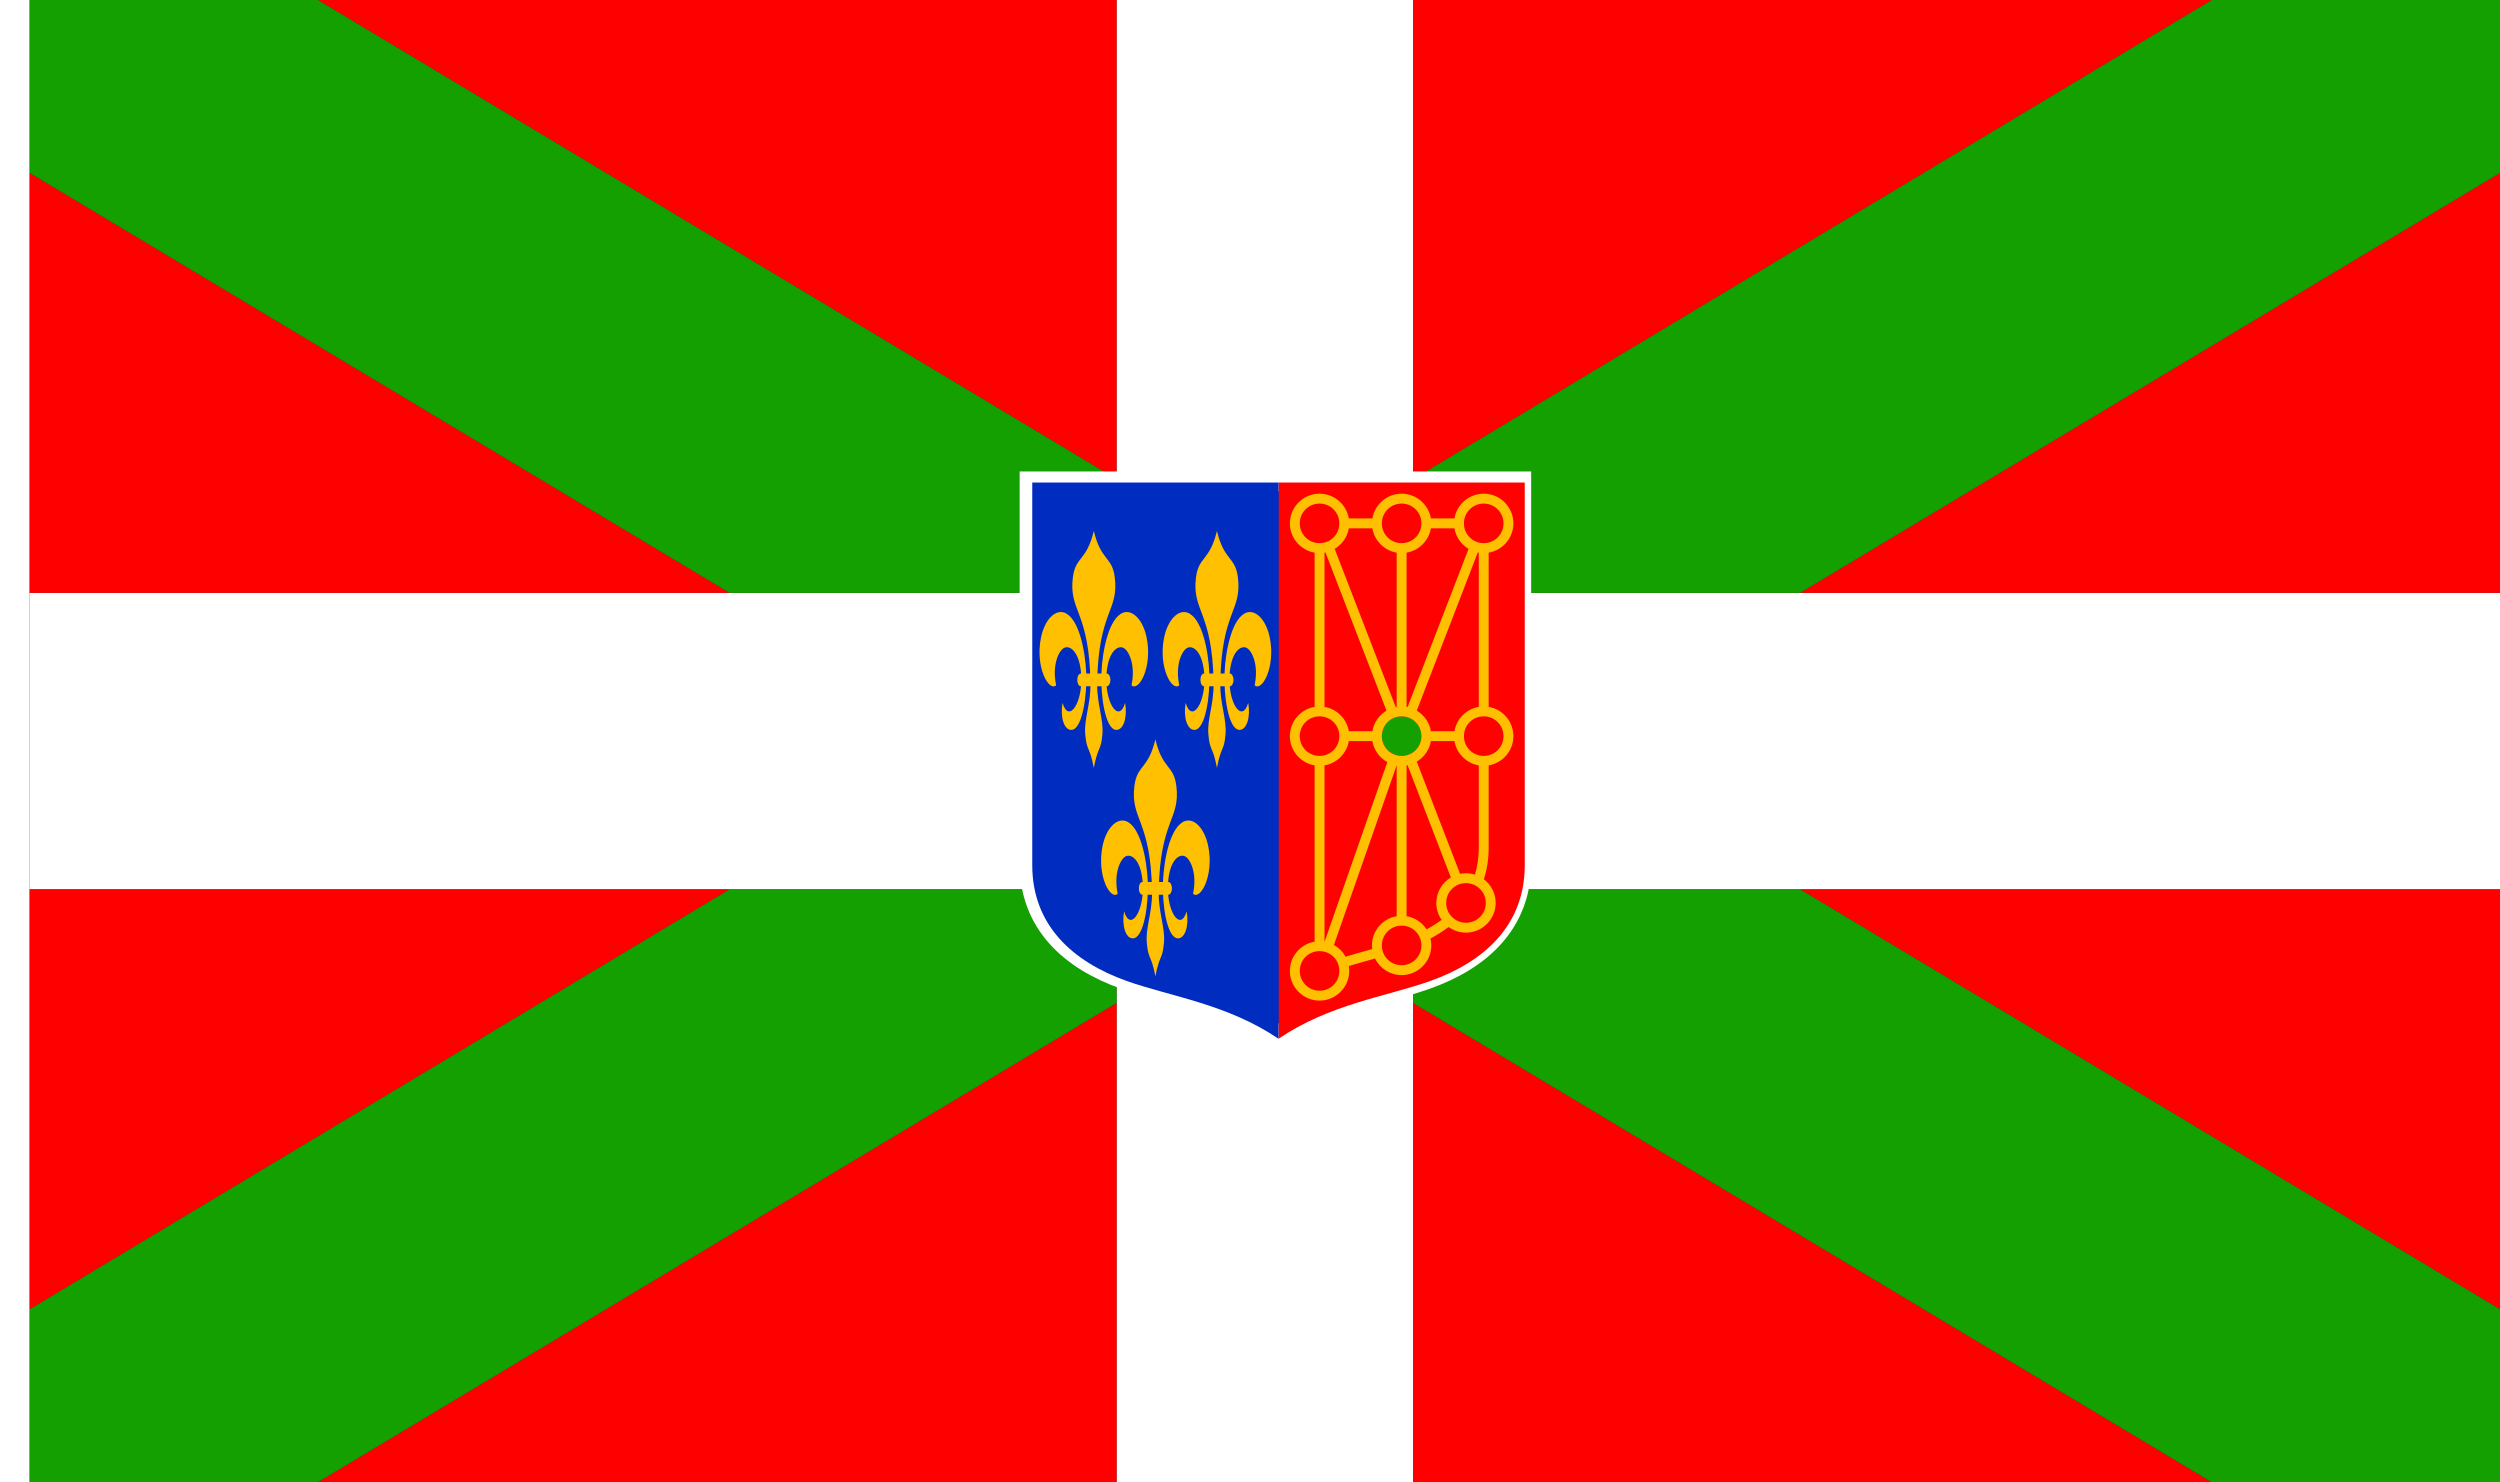 <?xml version="1.0" encoding="UTF-8" standalone="no"?>
<!-- Created with Inkscape (http://www.inkscape.org/) -->

<svg
   xmlns:dc="http://purl.org/dc/elements/1.1/"
   xmlns:cc="http://creativecommons.org/ns#"
   xmlns:rdf="http://www.w3.org/1999/02/22-rdf-syntax-ns#"
   xmlns:svg="http://www.w3.org/2000/svg"
   xmlns="http://www.w3.org/2000/svg"
   xmlns:sodipodi="http://sodipodi.sourceforge.net/DTD/sodipodi-0.dtd"
   xmlns:inkscape="http://www.inkscape.org/namespaces/inkscape"
   width="3036"
   height="1800"
   viewBox="0 0 803.275 476.25"
   version="1.1"
   id="svg8"
   inkscape:export-filename="C:\Users\厂永刄先生\Documents\GXI3CW2\JáÈŭcèŭ\Èŭmen\Fa\民舟.png"
   inkscape:export-xdpi="96"
   inkscape:export-ydpi="96"
   inkscape:version="0.92.4 (5da689c313, 2019-01-14)"
   sodipodi:docname="NV (MINHE2).svg">
  <rect x="0" y="0" width="803.275" height="476.25" fill="#333333" stroke="none"/>
  <defs
     id="defs2" />
  <sodipodi:namedview
     id="base"
     pagecolor="#ffffff"
     bordercolor="#666666"
     borderopacity="1.0"
     inkscape:pageopacity="0.0"
     inkscape:pageshadow="2"
     inkscape:zoom="0.29380764"
     inkscape:cx="1052.7707"
     inkscape:cy="713.49821"
     inkscape:document-units="px"
     inkscape:current-layer="layer1"
     showgrid="false"
     units="px"
     fit-margin-top="0"
     fit-margin-left="0"
     fit-margin-right="0"
     fit-margin-bottom="0"
     inkscape:showpageshadow="false"
     inkscape:snap-intersection-paths="false"
     inkscape:object-paths="false"
     inkscape:pagecheckerboard="true"
     inkscape:snap-smooth-nodes="false"
     inkscape:window-width="1920"
     inkscape:window-height="1051"
     inkscape:window-x="-9"
     inkscape:window-y="-9"
     inkscape:window-maximized="1"
     inkscape:object-nodes="true"
     inkscape:snap-nodes="true"
     showguides="false" />
  <g
     inkscape:label="レイヤー 1"
     inkscape:groupmode="layer"
     id="layer1"
     transform="translate(112.335,-299.268)">
    <path
       style="fill:#ffffff;fill-opacity:1;stroke:none;stroke-width:0.512px;stroke-linecap:butt;stroke-linejoin:miter;stroke-opacity:1"
       d="m -102.81,299.268 h -9.525 v 476.25 h 9.525 z"
       id="path1079"
       inkscape:connector-curvature="0"
       sodipodi:nodetypes="ccccc" />
    <path
       style="fill:#ffffff;fill-opacity:1;stroke:none;stroke-width:1.206px;stroke-linecap:butt;stroke-linejoin:miter;stroke-opacity:1"
       d="m 690.94,489.768 h -349.25 v -190.5 h -95.25 v 190.5 h -349.25 v 95.25 h 349.25 v 190.5 h 95.25 v -190.5 h 349.25 z"
       id="path814"
       inkscape:connector-curvature="0"
       sodipodi:nodetypes="ccccccccccccc" />
    <path
       sodipodi:nodetypes="cccc"
       inkscape:connector-curvature="0"
       id="path822"
       d="M -10.243,299.268 H 246.44 v 154.01 z"
       style="fill:#ff0000;fill-opacity:1;stroke:none;stroke-width:2.697px;stroke-linecap:butt;stroke-linejoin:miter;stroke-opacity:1" />
    <path
       style="fill:#ff0000;fill-opacity:1;stroke:none;stroke-width:2.697px;stroke-linecap:butt;stroke-linejoin:miter;stroke-opacity:1"
       d="m -102.81,354.807 224.934,134.961 h -224.934 z"
       id="path827"
       inkscape:connector-curvature="0"
       sodipodi:nodetypes="cccc" />
    <path
       sodipodi:nodetypes="ccccccc"
       inkscape:connector-curvature="0"
       id="path829"
       d="m -102.81,354.807 224.934,134.961 124.316,0 0,-36.49 -256.684,-154.01 h -92.566 z"
       style="fill:#13a000;fill-opacity:1;stroke:none;stroke-width:2.697px;stroke-linecap:butt;stroke-linejoin:miter;stroke-opacity:1" />
    <path
       style="fill:#ff0000;fill-opacity:1;stroke:none;stroke-width:2.697px;stroke-linecap:butt;stroke-linejoin:miter;stroke-opacity:1"
       d="m 598.374,299.268 h -256.683 v 154.01 z"
       id="path831"
       inkscape:connector-curvature="0"
       sodipodi:nodetypes="cccc" />
    <path
       sodipodi:nodetypes="cccc"
       inkscape:connector-curvature="0"
       id="path833"
       d="M 598.374,775.518 H 341.69 V 621.508 Z"
       style="fill:#ff0000;fill-opacity:1;stroke:none;stroke-width:2.697px;stroke-linecap:butt;stroke-linejoin:miter;stroke-opacity:1" />
    <path
       style="fill:#ff0000;fill-opacity:1;stroke:none;stroke-width:2.697px;stroke-linecap:butt;stroke-linejoin:miter;stroke-opacity:1"
       d="M -10.243,775.518 H 246.44 v -154.01 z"
       id="path835"
       inkscape:connector-curvature="0"
       sodipodi:nodetypes="cccc" />
    <path
       sodipodi:nodetypes="cccc"
       inkscape:connector-curvature="0"
       id="path837"
       d="M 690.94,354.807 466.006,489.768 H 690.94 Z"
       style="fill:#ff0000;fill-opacity:1;stroke:none;stroke-width:2.697px;stroke-linecap:butt;stroke-linejoin:miter;stroke-opacity:1" />
    <path
       style="fill:#ff0000;fill-opacity:1;stroke:none;stroke-width:2.697px;stroke-linecap:butt;stroke-linejoin:miter;stroke-opacity:1"
       d="M 690.94,719.978 466.006,585.018 h 224.934 z"
       id="path839"
       inkscape:connector-curvature="0"
       sodipodi:nodetypes="cccc" />
    <path
       sodipodi:nodetypes="cccc"
       inkscape:connector-curvature="0"
       id="path841"
       d="M -102.81,719.978 122.125,585.018 H -102.81 Z"
       style="fill:#ff0000;fill-opacity:1;stroke:none;stroke-width:2.697px;stroke-linecap:butt;stroke-linejoin:miter;stroke-opacity:1" />
    <path
       style="fill:#13a000;fill-opacity:1;stroke:none;stroke-width:2.697px;stroke-linecap:butt;stroke-linejoin:miter;stroke-opacity:1"
       d="M 690.94,354.807 466.006,489.768 H 341.69 v -36.49 l 256.683,-154.01 h 92.567 z"
       id="path843"
       inkscape:connector-curvature="0"
       sodipodi:nodetypes="ccccccc" />
    <path
       sodipodi:nodetypes="ccccccc"
       inkscape:connector-curvature="0"
       id="path845"
       d="M 690.94,719.978 466.006,585.018 H 341.69 v 36.49 l 256.683,154.01 h 92.567 z"
       style="fill:#13a000;fill-opacity:1;stroke:none;stroke-width:2.697px;stroke-linecap:butt;stroke-linejoin:miter;stroke-opacity:1" />
    <path
       style="fill:#13a000;fill-opacity:1;stroke:none;stroke-width:2.697px;stroke-linecap:butt;stroke-linejoin:miter;stroke-opacity:1"
       d="m -102.81,719.978 224.934,-134.961 h 124.316 v 36.49 l -256.683,154.01 h -92.567 z"
       id="path847"
       inkscape:connector-curvature="0"
       sodipodi:nodetypes="ccccccc" />
    <path
       sodipodi:nodetypes="csscsscc"
       inkscape:connector-curvature="0"
       id="path2414-2"
       d="m 218.47,453.938 v 122.855 c 0,19.192 12.954,30.984 30.432,37.163 14.09,4.981 32.218,7.378 48.565,18.492 16.347,-11.114 34.476,-13.511 48.565,-18.492 17.478,-6.178 30.432,-17.971 30.432,-37.163 V 453.938 Z"
       style="display:inline;fill:#002dc0;fill-opacity:1;stroke:#ffffff;stroke-width:6.35;stroke-linecap:round;stroke-linejoin:miter;stroke-miterlimit:4;stroke-dasharray:none;stroke-opacity:1" />
    <g
       transform="matrix(0.318,0,0,0.318,-334.089,258.529)"
       style="display:inline;opacity:1;fill:#ffffff;fill-opacity:1;stroke:none;stroke-width:1;stroke-linecap:round;stroke-linejoin:round;stroke-miterlimit:4;stroke-dasharray:none;stroke-opacity:1"
       id="g6543-1">
      <g
         transform="translate(149.556,545.44)"
         style="fill:#ffffff;fill-opacity:1;stroke:none;stroke-width:1;stroke-linecap:round;stroke-linejoin:round;stroke-miterlimit:4;stroke-dasharray:none;stroke-opacity:1"
         id="g2755">
        <path
           style="fill:#ff0101;fill-opacity:1;stroke:none;stroke-width:1;stroke-linecap:round;stroke-linejoin:round;stroke-miterlimit:4;stroke-dasharray:none;stroke-opacity:1"
           d="m 2088.409,70.192 v 386.775 c 0,60.446 -40.8,97.588 -95.85,117.048 -44.377,15.687 -101.474,23.236 -152.961,58.241 V 70.192 Z"
           id="path1167-5"
           inkscape:connector-curvature="0"
           sodipodi:nodetypes="cssccc" />
        <path
           style="color:#000000;font-style:normal;font-variant:normal;font-weight:normal;font-stretch:normal;font-size:medium;line-height:normal;font-family:sans-serif;font-variant-ligatures:normal;font-variant-position:normal;font-variant-caps:normal;font-variant-numeric:normal;font-variant-alternates:normal;font-feature-settings:normal;text-indent:0;text-align:start;text-decoration:none;text-decoration-line:none;text-decoration-style:solid;text-decoration-color:#000000;letter-spacing:normal;word-spacing:normal;text-transform:none;writing-mode:lr-tb;direction:ltr;text-orientation:mixed;dominant-baseline:auto;baseline-shift:baseline;text-anchor:start;white-space:normal;shape-padding:0;clip-rule:nonzero;display:inline;overflow:visible;visibility:visible;opacity:1;isolation:auto;mix-blend-mode:normal;color-interpolation:sRGB;color-interpolation-filters:linearRGB;solid-color:#000000;solid-opacity:1;vector-effect:none;fill:#13a000;fill-opacity:1;fill-rule:nonzero;stroke:none;stroke-width:1;stroke-linecap:round;stroke-linejoin:round;stroke-miterlimit:4;stroke-dasharray:none;stroke-dashoffset:0;stroke-opacity:1;paint-order:markers fill stroke;color-rendering:auto;image-rendering:auto;shape-rendering:auto;text-rendering:auto;enable-background:accumulate"
           d="m 1398.715,623.191 c 11.105,0 20,8.895 20,20 0,11.105 -8.895,20 -20,20 -11.105,0 -20,-8.895 -20,-20 0,-11.105 8.895,-20 20,-20 z"
           transform="translate(565.288,-316.735)"
           id="path8113"
           inkscape:connector-curvature="0"
           sodipodi:nodetypes="sssss" />
        <path
           inkscape:connector-curvature="0"
           id="circle1579"
           transform="translate(565.288,-316.735)"
           d="m 1315.779,910.424 c 16.509,0 30,-13.491 30,-30 0,-1.672 -0.144,-3.309 -0.41,-4.908 8.98,-2.736 17.81,-5.186 26.457,-7.594 4.914,9.898 15.134,16.74 26.889,16.74 16.509,0 30,-13.491 30,-30 0,-2.412 -0.295,-4.755 -0.838,-7.006 6.508,-3.466 12.651,-7.326 18.34,-11.613 4.939,3.576 10.993,5.693 17.525,5.693 16.509,0 30,-13.491 30,-30 0,-9.744 -4.702,-18.432 -11.947,-23.92 3.166,-9.698 4.857,-20.292 4.857,-31.754 v -83.297 c 14.148,-2.396 25,-14.768 25,-29.574 0,-14.806 -10.852,-27.176 -25,-29.572 V 457.799 c 14.148,-2.396 25,-14.768 25,-29.574 0,-16.509 -13.491,-30 -30,-30 -14.806,0 -27.175,10.853 -29.572,25 h -23.791 c -2.397,-14.147 -14.769,-25 -29.574,-25 -14.806,0 -27.175,10.853 -29.572,25 h -23.789 c -2.397,-14.147 -14.769,-25 -29.574,-25 -16.509,0 -30,13.491 -30,30 0,14.806 10.853,27.177 25,29.574 v 155.82 c -14.147,2.397 -25,14.767 -25,29.572 0,14.806 10.853,27.177 25,29.574 v 178.086 c -14.147,2.397 -25,14.767 -25,29.572 0,16.509 13.491,30 30,30 z m 0,-50 c 11.105,0 20,8.895 20,20 0,11.105 -8.895,20 -20,20 -11.105,0 -20,-8.895 -20,-20 0,-11.105 8.895,-20 20,-20 z m 147.963,-28.688 c -11.105,0 -20,-8.895 -20,-20 0,-11.105 8.895,-20 20,-20 11.105,0 20,8.895 20,20 0,11.105 -8.895,20 -20,20 z m -65.027,42.926 c -11.105,0 -20,-8.895 -20,-20 0,-11.105 8.895,-20 20,-20 11.105,0 20,8.895 20,20 0,11.105 -8.895,20 -20,20 z m -82.936,-466.438 c 11.105,0 20,8.895 20,20 0,11.105 -8.895,20 -20,20 -11.105,0 -20,-8.895 -20,-20 0,-11.105 8.895,-20 20,-20 z m 82.936,0 c 11.105,0 20,8.895 20,20 0,11.105 -8.895,20 -20,20 -11.105,0 -20,-8.895 -20,-20 0,-11.105 8.895,-20 20,-20 z m 82.938,0 c 11.105,0 20,8.895 20,20 0,11.105 -8.895,20 -20,20 -11.105,0 -20,-8.895 -20,-20 0,-11.105 8.895,-20 20,-20 z m -136.299,25 h 23.789 c 2.121,12.52 12.053,22.453 24.572,24.574 v 155.82 c -0.328,0.056 -0.656,0.112 -0.98,0.178 L 1331.082,454 c 7.416,-4.428 12.778,-11.961 14.271,-20.775 z m 82.936,0 h 23.791 c 1.493,8.814 6.855,16.347 14.27,20.775 l -61.654,159.797 c -0.325,-0.066 -0.652,-0.122 -0.981,-0.178 V 457.799 c 12.52,-2.121 22.454,-12.054 24.574,-24.574 z m 47.381,24.396 c 0.325,0.066 0.654,0.122 0.982,0.178 v 155.82 c -12.519,2.121 -22.451,12.053 -24.572,24.572 h -23.791 c -1.494,-8.814 -6.857,-16.346 -14.271,-20.773 z m -153.91,0.002 61.652,159.795 c -7.414,4.428 -12.776,11.96 -14.27,20.773 h -23.789 c -2.121,-12.52 -12.054,-22.452 -24.574,-24.572 V 457.799 c 0.328,-0.056 0.656,-0.11 0.981,-0.176 z m -5.981,165.568 c 11.105,0 20,8.895 20,20 0,11.105 -8.895,20 -20,20 -11.105,0 -20,-8.895 -20,-20 0,-11.105 8.895,-20 20,-20 z m 82.936,0 c 11.105,0 20,8.895 20,20 0,11.105 -8.895,20 -20,20 -11.105,0 -20,-8.895 -20,-20 0,-11.105 8.895,-20 20,-20 z m 82.938,0 c 11.105,0 20,8.895 20,20 0,11.105 -8.895,20 -20,20 -11.105,0 -20,-8.895 -20,-20 0,-11.105 8.895,-20 20,-20 z m -112.51,25 c 1.548,9.142 7.259,16.905 15.105,21.256 l -63.371,181.422 c -0.033,-0.006 -0.065,-0.012 -0.098,-0.018 V 672.766 c 12.52,-2.121 22.454,-12.054 24.574,-24.574 z m 59.147,0 h 23.791 c 2.121,12.52 12.053,22.453 24.572,24.574 v 83.297 c 0,9.854 -1.374,18.836 -3.887,27.07 -2.85,-0.905 -5.882,-1.396 -9.023,-1.396 -2.047,0 -4.048,0.211 -5.982,0.605 l -43.742,-113.375 c 7.415,-4.428 12.778,-11.961 14.271,-20.775 z m 20.15,137.771 c -8.784,5.246 -14.697,14.846 -14.697,25.773 0,6.345 2,12.241 5.391,17.1 -4.726,3.477 -9.816,6.675 -15.225,9.596 -4.489,-6.932 -11.752,-11.912 -20.193,-13.342 V 672.766 c 0.329,-0.056 0.657,-0.111 0.983,-0.178 z m -54.756,-113.203 c 0.01,0.002 0.021,0.004 0.031,0.006 v 152.324 c -14.147,2.397 -25,14.766 -25,29.572 0,1.246 0.087,2.473 0.236,3.68 -8.684,2.417 -17.641,4.899 -26.857,7.715 -2.732,-4.973 -6.835,-9.094 -11.789,-11.855 z"
           style="color:#000000;font-style:normal;font-variant:normal;font-weight:normal;font-stretch:normal;font-size:medium;line-height:normal;font-family:sans-serif;font-variant-ligatures:normal;font-variant-position:normal;font-variant-caps:normal;font-variant-numeric:normal;font-variant-alternates:normal;font-feature-settings:normal;text-indent:0;text-align:start;text-decoration:none;text-decoration-line:none;text-decoration-style:solid;text-decoration-color:#000000;letter-spacing:normal;word-spacing:normal;text-transform:none;writing-mode:lr-tb;direction:ltr;text-orientation:mixed;dominant-baseline:auto;baseline-shift:baseline;text-anchor:start;white-space:normal;shape-padding:0;clip-rule:nonzero;display:inline;overflow:visible;visibility:visible;opacity:1;isolation:auto;mix-blend-mode:normal;color-interpolation:sRGB;color-interpolation-filters:linearRGB;solid-color:#000000;solid-opacity:1;vector-effect:none;fill:#ffc001;fill-opacity:1;fill-rule:nonzero;stroke:none;stroke-width:1;stroke-linecap:round;stroke-linejoin:round;stroke-miterlimit:4;stroke-dasharray:none;stroke-dashoffset:0;stroke-opacity:1;paint-order:markers fill stroke;color-rendering:auto;image-rendering:auto;shape-rendering:auto;text-rendering:auto;enable-background:accumulate"
           sodipodi:nodetypes="ssccssccsscscsccssccsccssccsccssssszsssszsssszsssssssssssssssscccccccccccccccccccccccccccccsssssssssssssssccccccccccscsccccscccccccccscccc" />
      </g>
      <g
         id="g5664-3"
         style="display:inline;stroke:none;stroke-width:1;stroke-linecap:round;stroke-linejoin:round;stroke-miterlimit:4;stroke-dasharray:none;stroke-opacity:1"
         transform="matrix(-1,0,0,1,3828.754,1513.983)">
        <path
           sodipodi:nodetypes="cssccc"
           inkscape:connector-curvature="0"
           id="path4136-6"
           d="m 2088.409,-898.351 v 386.775 c 0,60.446 -40.8,97.588 -95.85,117.048 -44.377,15.687 -101.474,23.236 -152.961,58.241 V -898.351 Z"
           style="fill:#002dc0;fill-opacity:1;stroke:none;stroke-width:1;stroke-linecap:round;stroke-linejoin:round;stroke-miterlimit:4;stroke-dasharray:none;stroke-opacity:1" />
        <g
           id="g10143"
           style="stroke:none;stroke-linecap:round;stroke-linejoin:round">
          <g
             id="g4385-0"
             transform="translate(2.066)"
             style="stroke:none;stroke-width:1;stroke-linecap:round;stroke-linejoin:round;stroke-miterlimit:4;stroke-dasharray:none;stroke-opacity:1">
            <path
               style="fill:#ffc001;fill-opacity:1;stroke:none;stroke-width:1;stroke-linecap:round;stroke-linejoin:round;stroke-miterlimit:4;stroke-dasharray:none;stroke-opacity:1"
               d="m 1930.111,-731.034 c -5.94,-3.432 -15.625,3.152 -17.476,25.193 -2.496,29.723 12.499,51.693 18.699,30.146 2.618,14.762 -1.729,27.932 -9.245,27.288 -10.712,-0.918 -15.681,-34.228 -14.649,-57.842 0.968,-22.156 7.402,-55.366 22.131,-60.633 9.1,-3.254 19.897,6.896 23.611,25.566 5.989,30.104 -8.355,54.798 -15.367,47.834 4.309,-20.563 -2.671,-34.644 -7.703,-37.552 z"
               id="path4250-0"
               inkscape:connector-curvature="0"
               sodipodi:nodetypes="sscsssscs" />
            <path
               sodipodi:nodetypes="ssscssscs"
               inkscape:connector-curvature="0"
               id="path4256-3"
               d="m 1908.422,-644.121 c 1.287,-15.235 -5.611,-30.256 -5.304,-51.253 1.072,-73.246 22.098,-72.668 17.793,-107.071 -2.679,-21.41 -13.792,-16.231 -21.176,-46.959 -7.384,30.728 -18.497,25.55 -21.176,46.959 -4.304,34.403 16.721,33.824 17.793,107.071 0.307,20.997 -6.591,36.018 -5.304,51.253 1.48,17.523 4.479,11.928 8.687,34.079 4.208,-22.151 7.206,-16.556 8.687,-34.079 z"
               style="fill:#ffc001;fill-opacity:1;stroke:none;stroke-width:1;stroke-linecap:round;stroke-linejoin:round;stroke-miterlimit:4;stroke-dasharray:none;stroke-opacity:1" />
            <path
               sodipodi:nodetypes="sscsssscs"
               inkscape:connector-curvature="0"
               id="path4262-7"
               d="m 1869.36,-731.034 c 5.94,-3.432 15.625,3.152 17.476,25.193 2.496,29.723 -12.499,51.693 -18.699,30.146 -2.618,14.762 1.729,27.932 9.245,27.288 10.712,-0.918 15.681,-34.228 14.649,-57.842 -0.968,-22.156 -7.402,-55.366 -22.131,-60.633 -9.1,-3.254 -19.897,6.896 -23.611,25.566 -5.989,30.104 8.355,54.798 15.367,47.834 -4.309,-20.563 2.671,-34.644 7.703,-37.552 z"
               style="fill:#ffc001;fill-opacity:1;stroke:none;stroke-width:1;stroke-linecap:round;stroke-linejoin:round;stroke-miterlimit:4;stroke-dasharray:none;stroke-opacity:1" />
            <path
               sodipodi:nodetypes="szsszss"
               inkscape:connector-curvature="0"
               id="path4268-3"
               d="m 1912.846,-692.455 c 1.99,0 3.603,-2.883 3.603,-6.44 0,-3.557 -1.613,-6.44 -3.603,-6.44 h -26.22 c -1.99,0 -3.603,2.883 -3.603,6.44 0,3.557 1.613,6.44 3.603,6.44 z"
               style="opacity:1;fill:#ffc001;fill-opacity:1;fill-rule:nonzero;stroke:none;stroke-width:1;stroke-linecap:round;stroke-linejoin:round;stroke-miterlimit:4;stroke-dasharray:none;stroke-dashoffset:0;stroke-opacity:1;paint-order:markers fill stroke" />
          </g>
          <g
             id="g4417-4"
             transform="translate(-2.066)"
             style="stroke:none;stroke-width:1;stroke-linecap:round;stroke-linejoin:round;stroke-miterlimit:4;stroke-dasharray:none;stroke-opacity:1">
            <path
               sodipodi:nodetypes="sscsssscs"
               inkscape:connector-curvature="0"
               id="path4387-6"
               d="m 2058.649,-731.034 c -5.94,-3.432 -15.625,3.152 -17.476,25.193 -2.496,29.723 12.499,51.693 18.699,30.146 2.618,14.762 -1.729,27.932 -9.245,27.288 -10.712,-0.918 -15.681,-34.228 -14.649,-57.842 0.968,-22.156 7.402,-55.366 22.131,-60.633 9.1,-3.254 19.897,6.896 23.611,25.566 5.989,30.104 -8.355,54.798 -15.367,47.834 4.309,-20.563 -2.671,-34.644 -7.703,-37.552 z"
               style="fill:#ffc001;fill-opacity:1;stroke:none;stroke-width:1;stroke-linecap:round;stroke-linejoin:round;stroke-miterlimit:4;stroke-dasharray:none;stroke-opacity:1" />
            <path
               style="fill:#ffc001;fill-opacity:1;stroke:none;stroke-width:1;stroke-linecap:round;stroke-linejoin:round;stroke-miterlimit:4;stroke-dasharray:none;stroke-opacity:1"
               d="m 2036.959,-644.121 c 1.287,-15.235 -5.611,-30.256 -5.304,-51.253 1.072,-73.246 22.098,-72.668 17.793,-107.071 -2.679,-21.41 -13.792,-16.231 -21.176,-46.959 -7.384,30.728 -18.497,25.55 -21.176,46.959 -4.304,34.403 16.721,33.824 17.793,107.071 0.307,20.997 -6.591,36.018 -5.304,51.253 1.48,17.523 4.479,11.928 8.687,34.079 4.208,-22.151 7.206,-16.556 8.687,-34.079 z"
               id="path4391-8"
               inkscape:connector-curvature="0"
               sodipodi:nodetypes="ssscssscs" />
            <path
               style="fill:#ffc001;fill-opacity:1;stroke:none;stroke-width:1;stroke-linecap:round;stroke-linejoin:round;stroke-miterlimit:4;stroke-dasharray:none;stroke-opacity:1"
               d="m 1997.897,-731.034 c 5.94,-3.432 15.625,3.152 17.476,25.193 2.496,29.723 -12.499,51.693 -18.699,30.146 -2.618,14.762 1.729,27.932 9.245,27.288 10.712,-0.918 15.681,-34.228 14.649,-57.842 -0.968,-22.156 -7.402,-55.366 -22.131,-60.633 -9.1,-3.254 -19.897,6.896 -23.611,25.566 -5.989,30.104 8.355,54.798 15.367,47.834 -4.309,-20.563 2.671,-34.644 7.703,-37.552 z"
               id="path4395-3"
               inkscape:connector-curvature="0"
               sodipodi:nodetypes="sscsssscs" />
            <path
               style="opacity:1;fill:#ffc001;fill-opacity:1;fill-rule:nonzero;stroke:none;stroke-width:1;stroke-linecap:round;stroke-linejoin:round;stroke-miterlimit:4;stroke-dasharray:none;stroke-dashoffset:0;stroke-opacity:1;paint-order:markers fill stroke"
               d="m 2041.383,-692.455 c 1.99,0 3.603,-2.883 3.603,-6.44 0,-3.557 -1.613,-6.44 -3.603,-6.44 h -26.22 c -1.99,0 -3.603,2.883 -3.603,6.44 0,3.557 1.613,6.44 3.603,6.44 z"
               id="path4399-0"
               inkscape:connector-curvature="0"
               sodipodi:nodetypes="szsszss" />
          </g>
          <g
             id="g4433-7"
             transform="translate(-64.269,210.638)"
             style="stroke:none;stroke-width:1;stroke-linecap:round;stroke-linejoin:round;stroke-miterlimit:4;stroke-dasharray:none;stroke-opacity:1">
            <path
               style="fill:#ffc001;fill-opacity:1;stroke:none;stroke-width:1;stroke-linecap:round;stroke-linejoin:round;stroke-miterlimit:4;stroke-dasharray:none;stroke-opacity:1"
               d="m 2058.649,-731.034 c -5.94,-3.432 -15.625,3.152 -17.476,25.193 -2.496,29.723 12.499,51.693 18.699,30.146 2.618,14.762 -1.729,27.932 -9.245,27.288 -10.712,-0.918 -15.681,-34.228 -14.649,-57.842 0.968,-22.156 7.402,-55.366 22.131,-60.633 9.1,-3.254 19.897,6.896 23.611,25.566 5.989,30.104 -8.355,54.798 -15.367,47.834 4.309,-20.563 -2.671,-34.644 -7.703,-37.552 z"
               id="path4419-6"
               inkscape:connector-curvature="0"
               sodipodi:nodetypes="sscsssscs" />
            <path
               sodipodi:nodetypes="ssscssscs"
               inkscape:connector-curvature="0"
               id="path4423-5"
               d="m 2036.959,-644.121 c 1.287,-15.235 -5.611,-30.256 -5.304,-51.253 1.072,-73.246 22.098,-72.668 17.793,-107.071 -2.679,-21.41 -13.792,-16.231 -21.176,-46.959 -7.384,30.728 -18.497,25.55 -21.176,46.959 -4.304,34.403 16.721,33.824 17.793,107.071 0.307,20.997 -6.591,36.018 -5.304,51.253 1.48,17.523 4.479,11.928 8.687,34.079 4.208,-22.151 7.206,-16.556 8.687,-34.079 z"
               style="fill:#ffc001;fill-opacity:1;stroke:none;stroke-width:1;stroke-linecap:round;stroke-linejoin:round;stroke-miterlimit:4;stroke-dasharray:none;stroke-opacity:1" />
            <path
               sodipodi:nodetypes="sscsssscs"
               inkscape:connector-curvature="0"
               id="path4427-0"
               d="m 1997.897,-731.034 c 5.94,-3.432 15.625,3.152 17.476,25.193 2.496,29.723 -12.499,51.693 -18.699,30.146 -2.618,14.762 1.729,27.932 9.245,27.288 10.712,-0.918 15.681,-34.228 14.649,-57.842 -0.968,-22.156 -7.402,-55.366 -22.131,-60.633 -9.1,-3.254 -19.897,6.896 -23.611,25.566 -5.989,30.104 8.355,54.798 15.367,47.834 -4.309,-20.563 2.671,-34.644 7.703,-37.552 z"
               style="fill:#ffc001;fill-opacity:1;stroke:none;stroke-width:1;stroke-linecap:round;stroke-linejoin:round;stroke-miterlimit:4;stroke-dasharray:none;stroke-opacity:1" />
            <path
               sodipodi:nodetypes="szsszss"
               inkscape:connector-curvature="0"
               id="path4431-8"
               d="m 2041.383,-692.455 c 1.99,0 3.603,-2.883 3.603,-6.44 0,-3.557 -1.613,-6.44 -3.603,-6.44 h -26.22 c -1.99,0 -3.603,2.883 -3.603,6.44 0,3.557 1.613,6.44 3.603,6.44 z"
               style="opacity:1;fill:#ffc001;fill-opacity:1;fill-rule:nonzero;stroke:none;stroke-width:1;stroke-linecap:round;stroke-linejoin:round;stroke-miterlimit:4;stroke-dasharray:none;stroke-dashoffset:0;stroke-opacity:1;paint-order:markers fill stroke" />
          </g>
        </g>
      </g>
    </g>
  </g>
</svg>

